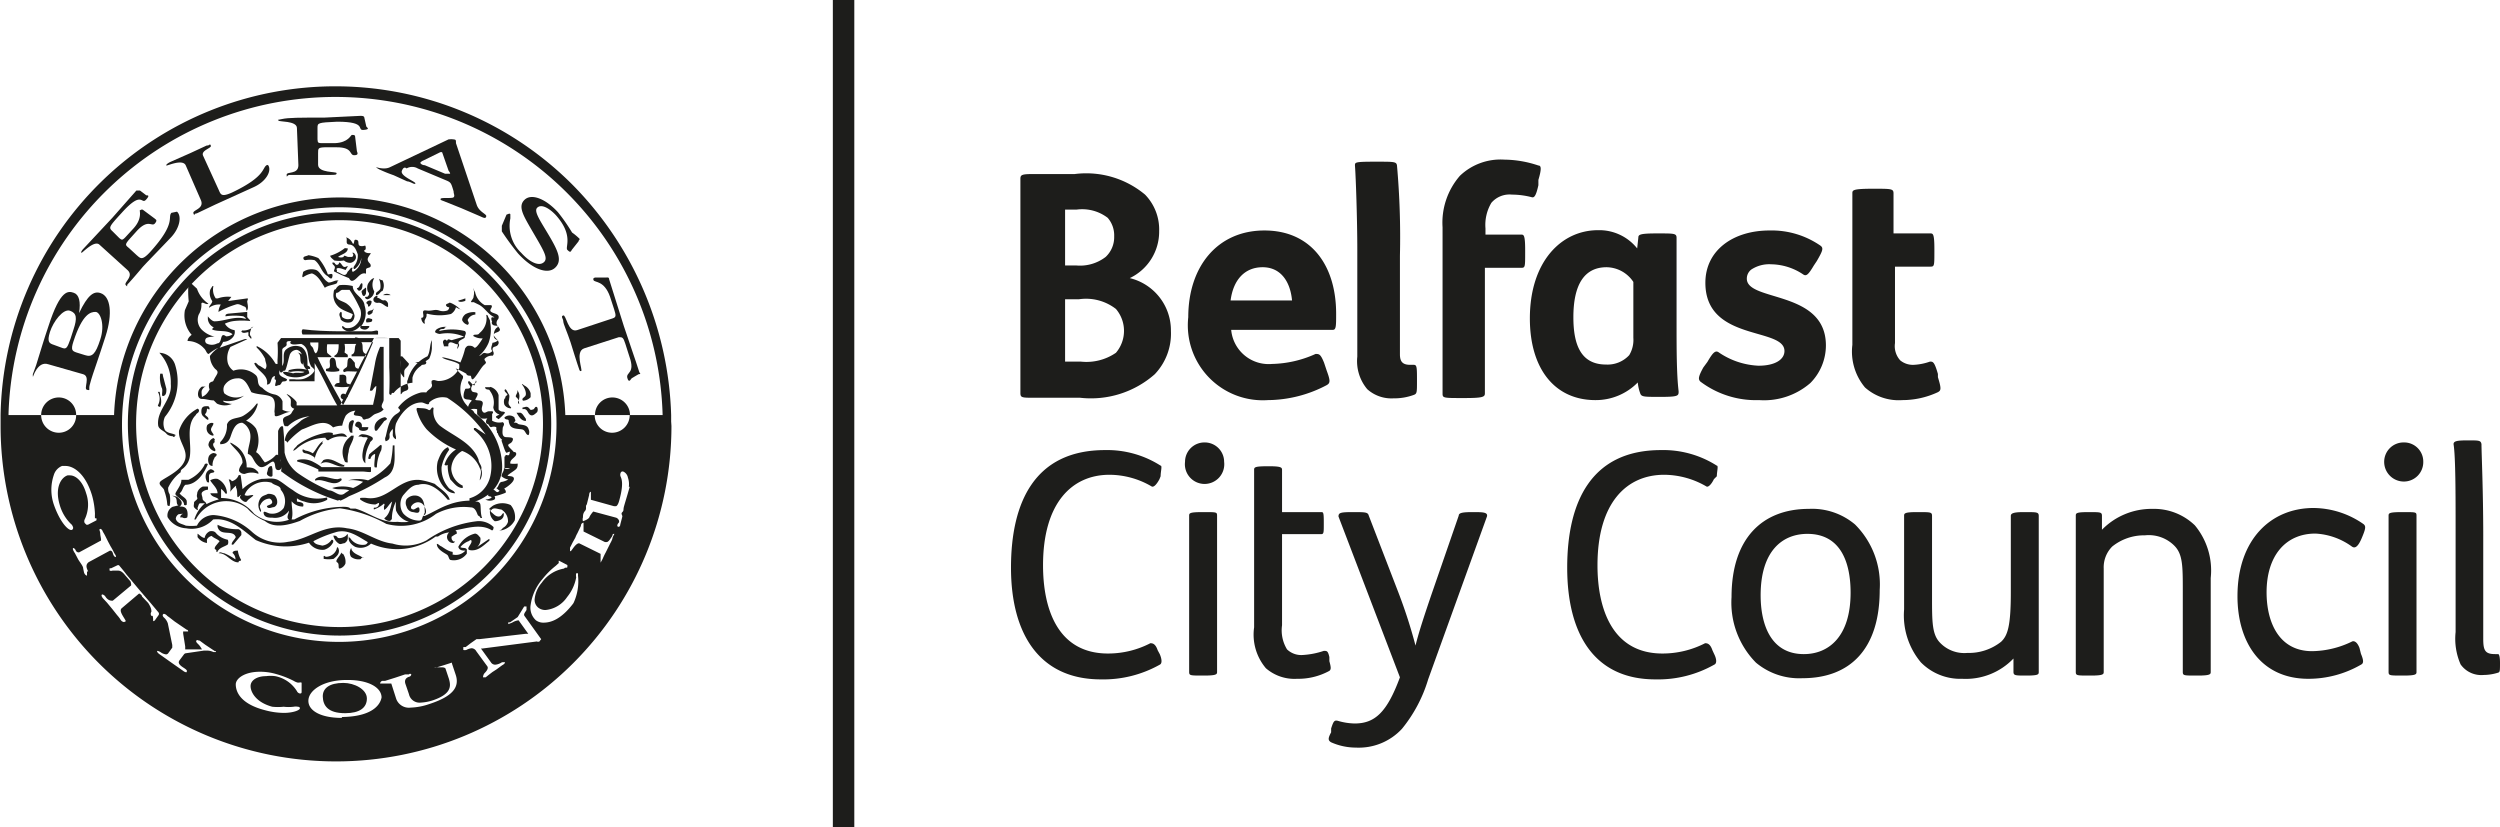 <svg id="Capa_1" data-name="Capa 1" xmlns="http://www.w3.org/2000/svg" viewBox="0 0 85.04 28.14"><defs><style>.cls-1{fill:#1d1d1b;}</style></defs><path class="cls-1" d="M17.59,24.24c-.23-.08-.44.07-.73.68h0c.06-.39,0-.63-.18-.69s-.45-.14-.86,1.13c-.15.44-.28.88-.42,1.33-.08.23-.1.27-.11.3s0,.09,0,.1.16-.55.52-.43L17,27c.26.08,0,.5.13.53s.05,0,.09-.16.07-.24.11-.37.18-.51.43-1.29S17.93,24.35,17.59,24.24ZM16.3,26.11,16,26c-.15-.05-.24-.09-.13-.44s.45-.8.68-.72.25.25.12.64l-.1.31C16.46,26.1,16.43,26.15,16.3,26.11Zm1.28-.29c-.16.5-.28.61-.52.53l-.29-.09c-.14-.05-.2-.08-.1-.38.31-.95.59-1,.75-1S17.75,25.31,17.58,25.82Z" transform="translate(-14.17 -14.27)"/><path class="cls-1" d="M20,21.51c-.14.16.18.34-.73,1.34-.27.29-.32.21-.45.1l-.26-.24c-.12-.1-.15-.11,0-.29l.27-.3c.39-.42.5-.12.61-.25s0-.14,0-.16l-.39-.29c-.06-.05-.09,0-.12,0s.1.26-.21.61l-.23.25c-.16.18-.17.16-.26.09L18,22.14c-.14-.13-.13-.15.31-.63.71-.79.66-.26.83-.45s0-.13,0-.15l-.21-.16s-.07,0-.12,0l-.82.93-1,1.07c-.05.06-.07.1-.05.12s.43-.44.61-.28l.95.86c.25.22-.14.43-.05.52s0,0,.09-.06c.2-.22.35-.4.46-.53s.41-.43,1-1.05c.3-.33.35-.72.19-.86A0,0,0,0,0,20,21.51Z" transform="translate(-14.17 -14.27)"/><path class="cls-1" d="M23.26,19.88c-.19.08,0,.37-1.2.94-.36.16-.38.07-.45-.09l-.53-1.16c-.09-.19.31-.26.26-.35s0,0-.14,0l-.56.26-.68.3c-.1.05-.15.1-.13.12s.56-.24.66,0L21,21.07c.14.31-.3.34-.25.46s0,0,.11,0l.63-.3,1.3-.59c.41-.18.61-.52.52-.72A.06.06,0,0,0,23.26,19.88Z" transform="translate(-14.17 -14.27)"/><path class="cls-1" d="M26.56,18.26s0-.05-.11-.05l-1.24.06c-.84,0-1.23,0-1.45.05s-.12,0-.12.05.62,0,.63.25l.05,1.27c0,.33-.41.2-.4.33s0,0,.1,0l.7,0c.24,0,.44,0,.65,0s.25,0,.25-.06-.62,0-.63-.28l0-.4c0-.16,0-.19.22-.2l.41,0c.57,0,.42.27.6.27s.09-.11.09-.14l-.06-.49c0-.07-.07-.06-.11-.06s-.11.26-.58.28h-.35c-.23,0-.23,0-.24-.13v-.38c0-.18,0-.19.67-.22,1.05,0,.64.3.9.28s.09-.09.09-.12Z" transform="translate(-14.17 -14.27)"/><path class="cls-1" d="M30.39,21.25l-.71-2.11c0-.11,0-.12-.09-.13s-.11,0-.16,0l-2,.95c-.19.09-.44,0-.46,0s.07.06.14.09a4.69,4.69,0,0,0,.45.18l.46.21c.11,0,.26.13.28.07s-.53-.25-.46-.43S28,20,28,20a.37.37,0,0,1,.38,0l1,.42c.13.06.14.09.22.36,0,.09.05.15,0,.2s-.41,0-.44.05.06.06.15.1l.55.22.65.28c.13.06.18.08.2,0S30.48,21.49,30.39,21.25Zm-.91-1.07s-.08,0-.17,0l-.69-.29c-.09,0-.16-.06-.15-.09a.26.26,0,0,1,.1-.07l.57-.28a.1.1,0,0,1,.07,0s0,0,0,0l.22.63S29.49,20.15,29.48,20.18Z" transform="translate(-14.17 -14.27)"/><path class="cls-1" d="M32.45,21.33c.13-.12.38,0,.62.25.63.7.31,1.1.4,1.19s.11.08.15,0l.23-.29c0-.05.08-.06,0-.12a1.92,1.92,0,0,0-.22-.18,6.13,6.13,0,0,0-.48-.69c-.43-.47-.9-.64-1.13-.43s-.07.5.17.92c.45.78.65,1.06.48,1.21s-.48,0-.77-.32a1.26,1.26,0,0,1-.37-1.17s0-.06,0-.13-.11,0-.13,0l-.16.38c0,.06,0,.07,0,.19a8.94,8.94,0,0,0,.55.75c.48.53,1,.73,1.26.49s.1-.58-.2-1.09S32.31,21.45,32.45,21.33Z" transform="translate(-14.17 -14.27)"/><path class="cls-1" d="M35.92,26.94c-.15-.48-.28-.82-.53-1.58l-.5-1.59c0-.08-.07-.06-.09-.06l-.37,0s-.11,0-.07.09.36,0,.56.56l.14.43c.07.22.07.27-.05.31l-1.21.4c-.31.1-.37-.53-.47-.5s0,.11,0,.2.14.38.25.72.16.53.23.73.07.26.13.24-.22-.66.1-.77l1.18-.38c.12,0,.15,0,.22.22l.14.44c.21.59-.13.52-.07.73s.13,0,.16,0l.22-.13S36,27,35.92,26.94Z" transform="translate(-14.17 -14.27)"/><path class="cls-1" d="M37,28.61v-.22h0a11.63,11.63,0,0,0-3.37-7.85,11.39,11.39,0,0,0-19.44,7.85h0v.37h0a11.41,11.41,0,0,0,22.82,0h0ZM16,31.43a1.55,1.55,0,0,1,0-1,.48.48,0,0,1,.28-.31l.12,0c.28,0,.68.27.9,1a2.72,2.72,0,0,1,.1.63,1.39,1.39,0,0,0,0,.15.08.08,0,0,0,0,0s0,0,.05,0a.15.15,0,0,1,0,.07h0l-.29.15-.05,0s0,0-.06-.06a.14.14,0,0,1,0-.12v0a1.16,1.16,0,0,0,.05-.89c-.12-.42-.36-.61-.55-.61h-.08c-.2.06-.45.39-.27,1a1.47,1.47,0,0,0,.37.64.23.23,0,0,1,.08.11.08.08,0,0,1,0,.07l0,0h0C16.58,32.41,16.24,32.12,16,31.43Zm1.13,2.28c0,.07,0,.12,0,.14h0s-.06,0-.1-.1L17,33.61c0-.08-.09-.18-.17-.31l-.11-.21a.56.56,0,0,1-.07-.13s0,0,0-.05,0,0,0,0h0s.06,0,.09.07.07.08.12.08h0l.72-.39c.06,0,0-.16,0-.25s-.06-.14,0-.16h0s.06,0,.09.1h0a1.62,1.62,0,0,1,.1.18l.08.16.08.15a2.39,2.39,0,0,1,.13.24c.05.07.06.1.05.13l0,0h0s-.05,0-.08-.07S18,33,17.91,33h0l-.72.39C17.07,33.48,17.11,33.59,17.17,33.71Zm2.19,1.51a.12.12,0,0,1,0-.14c0-.06,0-.13-.11-.3L19,34.56c0-.05-.08-.1-.1-.1l0,0-.59.5c-.08.07,0,.2.08.33s.07.11,0,.14h0s-.08,0-.13-.1l0,0a1.34,1.34,0,0,0-.11-.14L18,35l-.19-.23-.12-.13h0a.18.18,0,0,1-.05-.07.06.06,0,0,1,0-.08h0s.07,0,.12.08.13.13.19.13h0a.09.09,0,0,0,.06,0l.6-.5s.05,0,0-.15l-.19-.22c-.11-.14-.19-.15-.24-.15H18a.14.14,0,0,1-.1,0,.19.19,0,0,1,0-.08s0,0,.05,0h0l.21-.1,0,0a.07.07,0,0,1,.06,0c.09.11.17.2.25.31l.41.49.42.49.26.31a.08.08,0,0,1,0,.1l-.1.14a.1.1,0,0,1-.08.06S19.38,35.24,19.36,35.22Zm-1-6.5a7.39,7.39,0,1,1,9.93,6.93,7.38,7.38,0,0,1-9.93-6.93Zm3.17,7.73s0,0,0,0h-.06a.55.55,0,0,0-.22-.05h-.1l-.61.09s-.05,0-.08.05l-.15.2c-.05.08,0,.15.14.24s.13.11.1.16h0a.22.22,0,0,1-.11-.05v0l-.4-.28-.31-.22-.1-.07s-.1-.07-.07-.11l0,0a.28.28,0,0,1,.12.05.4.4,0,0,0,.18.07h0a.1.1,0,0,0,.08-.05l.13-.18s0,0,0-.09l-.15-.73a.46.46,0,0,0-.14-.21s-.08-.08,0-.12l0,0s.06,0,.12.07l.07.05.18.14.41.28s.05,0,.05.06a0,0,0,0,1,0,0s0,0,0,0l-.09,0-.08,0s0,0,0,.07l.07.44c0,.06,0,.09,0,.1h.07l.42,0c.07,0,.08,0,.08,0s-.06-.11-.11-.16-.11-.1-.08-.14.05,0,.11,0l0,0,.19.14.24.16.09.06S21.54,36.41,21.51,36.45Zm2.94,1,0,.33c0,.06,0,.08-.06.08h0a.14.14,0,0,1-.1-.08h0a1.12,1.12,0,0,0-.74-.51,1.18,1.18,0,0,0-.31,0c-.27,0-.48.11-.52.28s.1.59.73.76a1.81,1.81,0,0,0,.39,0,1.37,1.37,0,0,0,.34,0,.37.37,0,0,1,.14,0s.08,0,.07.06-.23.15-.55.15a2.51,2.51,0,0,1-.63-.09c-.9-.23-1-.68-1-.88s.3-.43.82-.43a1.94,1.94,0,0,1,.56.08,3.15,3.15,0,0,1,.59.23.48.48,0,0,0,.14.06s0,0,.05,0a.08.08,0,0,1,.07,0l.06,0h0Zm1.36,1.24h0c-.68,0-1.13-.23-1.13-.58s.49-.7,1.28-.71H26c.68,0,1.14.24,1.15.59C27.13,38.11,27,38.64,25.81,38.66Zm3.87-2c-.08,0-.14.08-.11.17l.12.36c.15.44-.13.75-.9,1a2.14,2.14,0,0,1-.63.12.46.46,0,0,1-.49-.29l-.17-.53s0,0-.08,0l-.14,0h-.1s-.06,0-.06,0,0-.06.07-.09l.1,0,.35-.11.33-.11.13,0a.05.05,0,0,1,.08,0s0,.06-.07.08-.18.08-.13.24l.12.35a.37.37,0,0,0,.4.29,1.59,1.59,0,0,0,.42-.08c.64-.22.61-.49.54-.73l-.11-.33s0-.06-.13-.06l-.17,0H29s-.06,0-.06,0v0a.13.13,0,0,1,.09,0h0l.26-.08.25-.08.12,0h.06a.05.05,0,0,1,.05,0S29.72,36.64,29.68,36.66Zm2.86-.6a.11.11,0,0,1-.09,0l-1.85.24h-.05l.34.47a.17.17,0,0,0,.15.08.49.49,0,0,0,.22-.08.3.3,0,0,1,.11,0s0,0,0,0a0,0,0,0,1,0,0s0,.05-.1.1h0l-.19.14-.14.09-.13.1-.1.08h0s-.06,0-.09,0l0,0s0-.09.06-.15.13-.15.09-.22l-.38-.52a.19.19,0,0,0-.16-.1.55.55,0,0,0-.18.06.26.26,0,0,1-.1,0l0,0s0,0,0-.1l.08,0,.08-.06.09-.07.2-.14c.06,0,.08,0,.11,0h0l1.56-.18.09,0,0,0-.33-.46a.06.06,0,0,0,0,0,.54.54,0,0,0-.22.08l-.13.05h0a.08.08,0,0,1,0,0s0,0,0-.06l.06,0,.26-.18L32,34.9l0,0,.08,0s0,0,0,0,0,.07,0,.11-.12.14-.07.21l.56.78S32.6,36,32.54,36.06Zm1.14-1.28c-.41.53-.75.64-1,.64h0a.42.42,0,0,1-.26-.08.58.58,0,0,1-.18-.52,1.71,1.71,0,0,1,.4-.88,2.67,2.67,0,0,1,.45-.45l.11-.1s0,0,0,0a.13.13,0,0,1,0-.08l0,0h0l.29.15s0,0,0,0,0,0,0,.06-.08,0-.11.06h0a1.16,1.16,0,0,0-.76.48,1,1,0,0,0-.24.53.34.34,0,0,0,.12.32.39.39,0,0,0,.25.08h0a1,1,0,0,0,.73-.44,1.48,1.48,0,0,0,.31-.67.34.34,0,0,1,0-.14s0,0,.06,0h0a.24.24,0,0,1,0,.07A1.75,1.75,0,0,1,33.68,34.78ZM35,32.6a1,1,0,0,1-.07.15l-.16.32a2,2,0,0,0-.1.21l-.07.13a0,0,0,0,1,0,0h0s0-.07,0-.12,0-.15,0-.18l-.73-.36c-.07,0-.14.08-.2.16s-.07.11-.11.11h0l0,0s0-.07,0-.12h0l.09-.18.09-.16a1,1,0,0,1,.07-.15l.12-.25c0-.08.06-.11.09-.11h0s0,.08,0,.13,0,.14,0,.17l.73.36.05,0c.07,0,.13-.11.18-.18s0-.1.09-.1h0S35,32.55,35,32.6Zm.59-1.77c-.09.32-.15.51-.19.65s0,.15-.06.21,0,.09,0,.15l-.07.27s0,.08-.06.08h0c-.06,0-.05-.08,0-.13s0-.15-.08-.18l-.78-.21h0s-.1.11-.13.19S34,32,34,32h0l0,0a.2.2,0,0,1,0-.13c0-.06,0-.14.07-.22s0-.16.06-.22l.08-.32s0,0,0,0,0-.11.06-.11h0s0,.07,0,.13,0,.12,0,.14l.79.22h.06s.06,0,.11-.18c.16-.57.09-.74.05-.83a.16.16,0,0,1,0-.12.07.07,0,0,1,.09-.05.28.28,0,0,1,.16.21A.67.67,0,0,1,35.56,30.83Zm0-2.44a.6.6,0,0,1-.6.6.59.59,0,0,1-.59-.6h-1a7.68,7.68,0,0,0-15.35,0H16.76a.59.59,0,0,1-.59.6.6.6,0,0,1-.6-.6H14.46v-.05h0a11.13,11.13,0,0,1,22.25.05Z" transform="translate(-14.17 -14.27)"/><path class="cls-1" d="M25.85,37.5h0c-.47,0-.71.18-.7.47s.16.56.76.56h0c.5,0,.74-.19.74-.5S26.23,37.5,25.85,37.5Z" transform="translate(-14.17 -14.27)"/><path class="cls-1" d="M26.18,22.57c.07-.05,0-.17.12-.14s0,.19.14.21.16-.07.17.05-.07.07-.05.12.12.08.2.07-.11.13-.08.24.1.1.1.19-.15.05-.16.13l0,.14c-.17-.06-.27.13-.39.21s-.15,0-.19-.06a4.67,4.67,0,0,1-.51-.23c0-.07.07-.13,0-.2s-.05-.06-.05-.09.05,0,.07,0a.12.12,0,0,0,.07.07s.09,0,.08-.08h0c.1,0,.11.2.24.14s0,.06,0,.1-.16-.06-.27-.05,0,.09-.05.13c.12,0,.29.23.37,0a1.74,1.74,0,0,0,.12-.14s0,0,.06,0a.11.11,0,0,0,0,.14.52.52,0,0,0,.29-.48h0a.57.57,0,0,1-.22.38c-.07,0-.05-.07,0-.13a.57.57,0,0,0,.1-.37c-.05-.13-.11-.32-.28-.33s-.05-.18-.12-.25h0C26.1,22.4,26.14,22.5,26.18,22.57Z" transform="translate(-14.17 -14.27)"/><path class="cls-1" d="M26,22.72c0,.17-.23.2-.33.29a.26.26,0,0,0,.19,0c0-.09.1,0,.16,0s.09,0,.12,0,.09-.1,0-.14h0s0,0,.06,0a.18.18,0,0,1,.07.2.24.24,0,0,1-.17.14.31.31,0,0,1-.23-.08.91.91,0,0,1-.33,0c-.05-.05-.12-.09-.14-.16a1.49,1.49,0,0,0,.5-.26Z" transform="translate(-14.17 -14.27)"/><path class="cls-1" d="M25,23.05a1.84,1.84,0,0,1,.31.52c0,.1.19-.07.17.09s-.11.05-.17,0c-.21-.12-.24-.4-.44-.54a.8.8,0,0,0-.31,0s-.07,0-.07-.07.11-.06.17-.1A1.32,1.32,0,0,1,25,23.05Z" transform="translate(-14.17 -14.27)"/><path class="cls-1" d="M25.35,23.88c.11,0,.19-.07.29-.07s0,0,0,.07-.3.08-.42.18h0c-.11-.18-.23-.42-.44-.49a.81.81,0,0,0-.3.13c-.06,0,0-.12,0-.18a.5.5,0,0,1,.43-.07C25.07,23.5,25.15,23.78,25.35,23.88Z" transform="translate(-14.17 -14.27)"/><path class="cls-1" d="M26.9,23.73a.45.45,0,0,0,0,.45.3.3,0,0,1-.23.27.1.1,0,0,1-.08-.05c0-.07.07,0,.1-.06a.09.09,0,0,0,0-.14.34.34,0,0,1,0-.28C26.74,23.84,26.81,23.74,26.9,23.73Z" transform="translate(-14.17 -14.27)"/><path class="cls-1" d="M27.18,23.8a.4.4,0,0,1,0,.37c-.06,0-.1.11-.17.13s-.05,0-.05-.05.14-.09.15-.18,0-.21-.05-.32l0,0S27.13,23.81,27.18,23.8Z" transform="translate(-14.17 -14.27)"/><path class="cls-1" d="M21.43,24a.52.52,0,0,0,.08.42l.07,0a1,1,0,0,1,.46-.05l-.11.14.65-.09c.05,0,0,.07,0,.11s.05.21,0,.29,0-.09-.09-.12-.18-.1-.27-.08a3,3,0,0,0-.62.26.57.57,0,0,1,.08-.25.57.57,0,0,0-.4.11c0-.08.11-.14.11-.23a.45.45,0,0,1-.07-.38A1.18,1.18,0,0,1,21.4,24S21.41,24,21.43,24Z" transform="translate(-14.17 -14.27)"/><path class="cls-1" d="M26.5,23.93c0,.08,0,.22-.12.23a.13.13,0,0,1-.07-.09c.1,0,.09-.14.17-.17Z" transform="translate(-14.17 -14.27)"/><path class="cls-1" d="M26.17,24c0,.28.38.39.4.66a.76.76,0,0,1-.11.7c.07,0,.16,0,.24,0s0,.08-.06.11-.19,0-.21-.05,0,0,0-.07h0a.54.54,0,0,1-.36.2c-.09,0-.2-.05-.26-.13l0-.06h0c.05,0,.08.07.14.07a.4.4,0,0,0,.33-.11.51.51,0,0,0,.15-.52,4.38,4.38,0,0,0-.37-.67c-.08,0-.16,0-.24,0s-.12.11-.21.1c-.09.26.25.27.38.39a.63.63,0,0,1,.24.38c0,.1-.05.23-.17.24a.34.34,0,0,1-.3-.1c0-.08-.1-.17,0-.26l0,0c.07,0,0,.15.07.19a.29.29,0,0,0,.24.05c.06,0,.07-.09.1-.14s-.37-.13-.51-.3a.52.52,0,0,1-.14-.46s0-.12.07-.11a.29.29,0,0,1,.13-.14A1.3,1.3,0,0,1,26.17,24Z" transform="translate(-14.17 -14.27)"/><path class="cls-1" d="M20.87,24.09a1,1,0,0,0,.39.51c-.08.06-.21-.1-.24,0a.6.6,0,0,1-.09.37.48.48,0,0,0,.09.5.88.88,0,0,0,.45.25s0,0,0,0-.2,0-.28.05a.12.12,0,0,0,0,.18.38.38,0,0,0,.37,0c.19,0,.07-.41.3-.24a.34.34,0,0,0,.22-.07c-.18-.16-.48-.07-.69-.16,0,0,0-.06.06-.07a.35.35,0,0,1-.21-.29s0-.09,0-.09.12.16.22.17c.36,0,.71-.2,1.07-.08,0-.05-.05-.06-.08-.09a2.05,2.05,0,0,0-.61,0c0-.05,0-.07.09-.09l.65-.06c0,.05,0,.11,0,.16s.09.09.1.15a2.49,2.49,0,0,0-.55,0,1,1,0,0,0-.31.09.45.45,0,0,0,.33.22s0,0,0,0a.27.27,0,0,1-.05.23.45.45,0,0,1-.34.17,1.06,1.06,0,0,1-.12.2l.84-.29a.17.17,0,0,1,.1,0v0l-.57.26a.71.71,0,0,0-.09.55.49.49,0,0,0,.19.26.75.75,0,0,1,.76.15c.13.12,0,.33.22.43a.76.76,0,0,0,.43.23.37.37,0,0,1,.26.23c0,.1,0,.2,0,.29a.69.69,0,0,0,.29.07l0,0c-.16,0-.3.1-.45.14s-.09-.06-.11-.12.06-.33-.05-.48-.48-.1-.74-.21c-.1-.18-.2-.5-.48-.47a.52.52,0,0,0-.44.25.3.3,0,0,0,0,.26.63.63,0,0,0,.67.08s0,0,0,0a.89.89,0,0,1-.71.17c0,.06.14.08.22.1s.09,0,.1,0a.62.62,0,0,1-.53,0l-.11-.11c-.14,0-.26-.05-.4-.05s-.16-.16-.11-.29a.33.33,0,0,1,.11-.13h.15l0,0c-.07,0-.12.06-.15.12s0,.18,0,.23c.24-.09.3-.36.4-.57s.21-.26.05-.38a.67.67,0,0,1-.18-.44,1.1,1.1,0,0,1,.29-.28h0a1.42,1.42,0,0,0-.33.21c-.07,0-.09-.13-.16-.19a.75.75,0,0,0-.56-.25c0-.08.07-.16.14-.21a1,1,0,0,1-.23-.84l.13-.3a3.2,3.2,0,0,1,0-.69Z" transform="translate(-14.17 -14.27)"/><path class="cls-1" d="M26.62,24.25a.18.18,0,0,1-.06.09c-.07,0-.07-.08-.09-.13s.09-.11.13-.15S26.62,24.19,26.62,24.25Z" transform="translate(-14.17 -14.27)"/><path class="cls-1" d="M30,24.42s0,.07,0,.08-.2.08-.25,0" transform="translate(-14.17 -14.27)"/><path class="cls-1" d="M30.33,24.2a.66.66,0,0,0,.33.45h.22c.08.07-.1.16,0,.23s.31.06.24.24a.2.2,0,0,0-.06.14c0,.13.26.23,0,.32s.11.23.07.37-.17.08-.2.17.09.15,0,.25a.33.33,0,0,0-.28.11c0,.09.11.1,0,.19s-.21.3-.34.45-.09-.07-.14-.07-.12,0-.14-.07a4,4,0,0,0-.36-.18,2,2,0,0,0,.25.26s0,.08,0,.07A.81.81,0,0,0,30,28l.11.13h0c.07.08.15.07.2.19a2.29,2.29,0,0,1,.94,1.77,1.18,1.18,0,0,1-.54,1.05,1.5,1.5,0,0,1-.38.19c.06,0,.16,0,.18.1s0,.32.06.46h-.06s0,0,0,0h0c0-.05-.05-.06-.08-.09s-.07-.27-.24-.27a2,2,0,0,0-1.19.22,1.93,1.93,0,0,1-1.69.34,4.54,4.54,0,0,0-1.58-.53,3.45,3.45,0,0,0-1.36.43c-.34.12-.85.28-1.19,0a1.6,1.6,0,0,1-.59-.42,1.17,1.17,0,0,0-1.76.37l-.05,0a1.2,1.2,0,0,1,.36-.55s-.11,0-.16,0-.06.09-.08.13,0,.05,0,.09-.11-.05-.13-.09,0-.09,0-.15.14-.1.11-.17,0-.12,0-.17a.33.33,0,0,1,.19-.21c.06,0,.12,0,.17,0a.23.23,0,0,1,0,.11.29.29,0,0,0-.18.07c-.07.06,0,.15,0,.23s.13.11.13.19a1.92,1.92,0,0,1,.42-.16c-.06-.08-.18-.07-.25-.15s0-.06,0-.06.15,0,.21,0c0-.17-.16-.29-.25-.44a.36.36,0,0,1,.25-.05.56.56,0,0,1,.32.5s0,0-.05,0a.57.57,0,0,0-.15-.16c0,.09,0,.21,0,.31a1.46,1.46,0,0,1,1.12.53,1.22,1.22,0,0,0,1.19.21c-.11-.08,0-.21,0-.31a.58.58,0,0,1-.56.24c-.11,0-.27,0-.3-.14s.14,0,.23,0a.48.48,0,0,0,.45-.19.59.59,0,0,0-.1-.62c0-.15-.22-.14-.31-.24a.79.79,0,0,0-.79.21.57.57,0,0,0-.13.21c.1.05.17,0,.27,0s-.13.12-.18.2-.16,0-.22-.07,0-.1,0-.13-.06.07-.1.07,0-.23-.06-.32l0-.07A1.27,1.27,0,0,0,22,31S22,31,22,31a.75.75,0,0,0-.05-.42c.05,0,.06,0,.11.06a.34.34,0,0,0,.23-.21s.05,0,.06,0,.05.33.07.48a1.3,1.3,0,0,1,.65-.35c.19,0,.41-.05.58.05s.31.23.48.33a1.36,1.36,0,0,0,1.17.25s0,0,0,.08a.93.93,0,0,1-.78.06.68.68,0,0,1-.25-.11s0,.06,0,.1.28,0,.21.18a.48.48,0,0,1-.39-.18c0,.22.06.41,0,.62h.09a3.62,3.62,0,0,1,1.66-.43c.08,0,.2,0,.25.06l.17,0c.48.14.88.5,1.43.45a1.61,1.61,0,0,0,.39,0,.66.66,0,0,1-.44-.39,1.51,1.51,0,0,1,0-.3,1.35,1.35,0,0,0-.14.59.16.16,0,0,1-.07.07.22.22,0,0,1-.19-.09c.19-.14.21-.36.27-.57-.09.07-.14.18-.22.25s-.05,0-.06-.05.05-.09,0-.13a1,1,0,0,1-.34.2.07.07,0,0,1,0-.06c.05,0,.14,0,.17-.11s-.08,0-.13,0a.87.87,0,0,1-.51-.17v-.05a.85.85,0,0,1,.23,0c.72.1,1.1-.7,1.83-.61a2.62,2.62,0,0,1,.48.13c.18.17.44.3.51.54h0s-.05,0-.07,0c-.24-.29-.6-.63-1-.51-.21,0-.36.18-.5.34s-.15.47,0,.65a.75.75,0,0,0,.52.23c.15,0,.08-.13.18-.19s.06-.21,0-.3a.23.23,0,0,0-.29-.12.28.28,0,0,0-.16.14c0,.05,0,.07.07.09s.21-.17.22,0-.14.1-.22.09A.25.25,0,0,1,28,31.5a.28.28,0,0,1,0-.25.37.37,0,0,1,.38-.11c.24.08.23.36.24.56l-.05.12h.05c.27-.12.52-.28.8-.38a2.14,2.14,0,0,1,.72-.14s0,0,0-.08a1,1,0,0,0,.7-.72,1.57,1.57,0,0,0-.55-1.61l0-.06h.06l.34.22v0a4.73,4.73,0,0,0-1.31-1.25.67.67,0,0,0-.61.16c0,.14-.17,0-.26,0-.41,0-.72.39-.87.72a.86.86,0,0,0,0,.45l0,.08a.17.17,0,0,1-.11-.15,1.42,1.42,0,0,0,0-.2c-.05.06-.12.13-.11.22s0,.16-.13.2a.18.18,0,0,1,0-.16c.07-.28.11-.61.37-.77s0-.16.07-.24a1.46,1.46,0,0,1,.76-.49,1,1,0,0,1,.18,0c.07-.12.25-.15.18-.31l0-.08c.07-.07.16,0,.24,0a.79.79,0,0,0,.7-.43.58.58,0,0,0,0-.14c-.18-.12-.41-.12-.59-.23,0,0,0,0,0,0l.07,0a3.62,3.62,0,0,1,.56.17,2.6,2.6,0,0,0,.16-.47s.05-.1.12-.1.13,0,.19.06.22-.2.29-.31a.55.55,0,0,1-.32-.08c0-.09.16,0,.21-.1a.64.64,0,0,0,.23-.62s.05,0,.06.05.08.12.07.19a1.32,1.32,0,0,1-.05.71,1.21,1.21,0,0,1-.32.44v0c.08,0,.11-.12.21-.09s.17,0,.24-.07c-.09-.08,0-.2,0-.28a.34.34,0,0,0,.2-.09c-.06,0-.14-.05-.15-.12s0-.26.13-.32l0-.05c-.07,0-.16,0-.19-.06s0-.06,0-.07-.06-.13,0-.16a.13.13,0,0,0,.08,0c-.21-.08-.33-.33-.54-.43s-.14-.08-.23-.08.07-.11.06-.2a.48.48,0,0,0,0-.24C30.28,24,30.28,24.16,30.33,24.2Z" transform="translate(-14.17 -14.27)"/><path class="cls-1" d="M27.46,24.31v0c-.08,0-.19,0-.26,0s0,0,0,0A.21.21,0,0,1,27.46,24.31Z" transform="translate(-14.17 -14.27)"/><path class="cls-1" d="M27,24.4c.1,0,.15.12.26.08a.17.17,0,0,1,.11.12v.11c-.1,0-.2-.16-.34-.14s-.22-.12-.1-.21S27,24.39,27,24.4Z" transform="translate(-14.17 -14.27)"/><path class="cls-1" d="M26.81,24.52a.21.21,0,0,1-.09.18c-.06,0,0-.06-.07-.1S26.74,24.44,26.81,24.52Z" transform="translate(-14.17 -14.27)"/><path class="cls-1" d="M29.91,24.82v0a.77.77,0,0,1-.23-.1.38.38,0,0,1-.17.23,1.67,1.67,0,0,1-.77,0h0a.06.06,0,0,0-.06,0s0,0,0,.06-.06.12-.07.19a.15.15,0,0,1,0,.09.25.25,0,0,1-.11-.21c.18,0-.06-.28.16-.25s.28-.05.44,0a.42.42,0,0,0,.29,0,.13.13,0,0,0,.06-.11.1.1,0,0,1-.11-.07c0-.05.08-.05.11-.08s.28.11.38.23Z" transform="translate(-14.17 -14.27)"/><path class="cls-1" d="M26.84,24.91s-.07.07-.12.07-.08-.09,0-.13.1,0,.15-.07S26.83,24.87,26.84,24.91Z" transform="translate(-14.17 -14.27)"/><path class="cls-1" d="M30.34,24.89s0,.06,0,.08a.31.31,0,0,0-.26.18c0,.06.08.11,0,.17a.28.28,0,0,1-.19-.16c0-.09.06-.16.11-.2A.55.55,0,0,1,30.34,24.89Z" transform="translate(-14.17 -14.27)"/><path class="cls-1" d="M26.83,25.17c0,.07-.13.06-.19.07a.11.11,0,0,1,0-.12c.06-.06.13,0,.18,0A.06.06,0,0,1,26.83,25.17Z" transform="translate(-14.17 -14.27)"/><path class="cls-1" d="M22.72,25.41c0,.09-.11.22,0,.32s0,0,0,0,0,0,0,.05-.07-.06-.1-.09l0-.12c-.06,0-.16.05-.22,0s0,0,0-.06a.5.5,0,0,0,.39-.13Z" transform="translate(-14.17 -14.27)"/><path class="cls-1" d="M29.3,25.41c0,.1-.15,0-.19.12a1.81,1.81,0,0,1,.87,0c.08.07,0,.14,0,.21s-.3.1-.19.26a.31.31,0,0,1-.07.14h0c0-.07.06-.17,0-.16s-.25-.15-.3,0v.07l-.15,0c0-.07-.07-.15,0-.21s.09.06.12,0,.09,0,.15,0l.41-.12a1.41,1.41,0,0,0-.82-.09.31.31,0,0,1-.16-.06c0-.06.05-.1.09-.12a.52.52,0,0,1,.3-.06Z" transform="translate(-14.17 -14.27)"/><path class="cls-1" d="M26.81,25.54c.07,0,.2-.06.22,0v.11c-.83,0-1.64,0-2.46,0,0,0-.07,0-.1,0s-.06-.15,0-.18C25.28,25.57,26.07,25.53,26.81,25.54Z" transform="translate(-14.17 -14.27)"/><path class="cls-1" d="M20.12,26.66a1.89,1.89,0,0,1-.34,1.79.54.54,0,0,0,0,.45c.09.11.22.1.33.15s0,0,0,.06-.07,0-.06,0-.15,0-.22-.09-.26-.14-.28-.28c-.06-.53.48-.86.43-1.41a1.49,1.49,0,0,0-.39-1.06s0,0,0,0A.58.58,0,0,1,20.12,26.66Z" transform="translate(-14.17 -14.27)"/><path class="cls-1" d="M24.47,26.36c.05.1,0,.21,0,.31s0,0,0,0c-.16-.08,0-.32-.18-.41s0,0,0,0S24.45,26.3,24.47,26.36Z" transform="translate(-14.17 -14.27)"/><path class="cls-1" d="M30.16,26.25c0,.05,0,.14,0,.18s.12.1.2.1,0-.11.1-.08l.09,0c-.06,0-.14.07-.21.12a2,2,0,0,1-.3-.2c.05-.05,0-.12,0-.17l0,0Z" transform="translate(-14.17 -14.27)"/><path class="cls-1" d="M28.08,26.64c0,.11-.16.15-.16.27s0,.11,0,.18-.09-.09-.13-.14,0-.23,0-.35-.11-.22.06-.21Z" transform="translate(-14.17 -14.27)"/><path class="cls-1" d="M19.73,27.12l.1.38c0,.09,0,.21-.1.24s0-.19-.06-.28a1,1,0,0,1-.05-.48s.05,0,.07,0S19.71,27.07,19.73,27.12Z" transform="translate(-14.17 -14.27)"/><path class="cls-1" d="M30.36,27.21s0,0,0,0,0,0,0,0a0,0,0,0,0,0,0l0,0h0c.07.12-.12.09-.14.2a.15.15,0,0,0,0,.16c.05.08.26,0,.18.17s-.06.07-.06.12.19,0,.24.08-.07.21,0,.32.14,0,.22,0,.08,0,.11,0,.05.05,0,.09h0c0,.08,0,.14,0,.23a.49.49,0,0,0,.36.05c.1.07,0,.14,0,.21s-.05.29.11.3.27,0,.23.11-.12.1-.15.15.13.17.19.25a.06.06,0,0,1,.08.06c0,.12-.23.18-.2.33a1.06,1.06,0,0,0,.25,0c0,.07,0,.14-.07.2s-.19.13-.26.19.18,0,.2.11-.2.28-.33.35c0,0,.08.08.05.14a2.07,2.07,0,0,1-.38.12s.05.06,0,.11a.31.31,0,0,1-.31,0v0a.37.37,0,0,0,.21-.06c0-.08-.15,0-.11-.13s.15-.19.24-.1.11,0,.15,0l-.12-.1c.08,0,.08-.21.2-.21a.66.66,0,0,0,.21-.08.45.45,0,0,1-.23-.11c0-.1.1-.18.08-.28a.2.2,0,0,0,.21,0c-.07,0-.13,0-.19,0V29.8c.06,0,0-.07.08-.05s.08,0,.1-.08-.07,0-.11,0-.11-.24-.15-.35,0-.07,0-.09A.44.44,0,0,1,31.1,29c-.05,0,0-.08-.05-.1h0a.38.38,0,0,0,0-.1.22.22,0,0,0-.17,0c-.07,0-.07-.1-.13-.11s-.07-.11,0-.19l0,0a.56.56,0,0,1-.22,0l-.13-.14s0-.13,0-.17a.49.49,0,0,0-.21,0s-.1,0-.1-.07a.45.45,0,0,1,.13-.22c-.08-.07-.24,0-.28-.12a.53.53,0,0,1,.05-.26c0-.06.12,0,.17-.06s-.1-.14-.06-.21.13.13.21.13Z" transform="translate(-14.17 -14.27)"/><path class="cls-1" d="M21.56,27.3c0,.05-.11.05-.12.12s.06.14.06.2a.27.27,0,0,1-.21-.13.29.29,0,0,1,0-.18C21.37,27.22,21.53,27.22,21.56,27.3Z" transform="translate(-14.17 -14.27)"/><path class="cls-1" d="M19.62,27.74a.53.53,0,0,1,0,.37s-.07,0-.08-.05a.47.47,0,0,0,0-.46s0,0,.06,0A.59.59,0,0,1,19.62,27.74Z" transform="translate(-14.17 -14.27)"/><path class="cls-1" d="M32.22,27.65c0,.05,0,.1,0,.13a.37.37,0,0,1-.26.12c-.05-.07,0-.08.07-.15s0-.26-.08-.37.05,0,.05,0A.41.41,0,0,1,32.22,27.65Z" transform="translate(-14.17 -14.27)"/><path class="cls-1" d="M30.85,27.43a.41.41,0,0,1,.28.28c0,.12,0,.29,0,.41s0,.09.06.13.12,0,.16.06a1.52,1.52,0,0,1-.22.22s0,0-.07-.05.06-.08.1-.11a.29.29,0,0,1-.21-.25.65.65,0,0,0-.12-.56c0-.07-.15,0-.16-.12l.17,0Z" transform="translate(-14.17 -14.27)"/><path class="cls-1" d="M31.49,27.7a.25.25,0,0,1,0,.12c0,.08-.05.15,0,.23s.08.07.06.11a.26.26,0,0,1-.22-.12.3.3,0,0,1,0-.21c.05,0,0-.07.08-.11s-.11-.12-.07-.19S31.44,27.64,31.49,27.7Z" transform="translate(-14.17 -14.27)"/><path class="cls-1" d="M31.83,27.82c0,.08-.09.12,0,.2s0,0,0,0,0-.17-.09-.23.1-.17,0-.27l0,0A.31.31,0,0,1,31.83,27.82Z" transform="translate(-14.17 -14.27)"/><path class="cls-1" d="M22.94,28a.92.92,0,0,1-.4.58.75.75,0,0,1,.34.27,1,1,0,0,1,0,.8c.14.08.19.23.3.35a.89.89,0,0,0,.38-.26c.06,0,.09,0,.13.05s0,.14.06.22,0,.27-.13.25-.06-.21-.14-.28-.33.3-.52.14-.17-.35-.36-.41c0-.3.2-.59,0-.89a.44.44,0,0,0-.19-.17c-.25,0-.33.28-.4.48s-.2.25-.35.25a0,0,0,0,1,0-.07.78.78,0,0,0,.23-.6c.09-.25.38-.19.56-.3A1.53,1.53,0,0,0,22.9,28Z" transform="translate(-14.17 -14.27)"/><path class="cls-1" d="M21.3,28.17c0,.06-.06,0-.08,0s0,.11-.06.17.1.09.1.18-.13-.05-.19-.1a.22.22,0,0,1-.05-.14c0-.07,0-.18.13-.19S21.28,28.09,21.3,28.17Z" transform="translate(-14.17 -14.27)"/><path class="cls-1" d="M20.94,28.22c0,.11-.08.09-.11.17-.35.34-.14.95-.2,1.39a.65.65,0,0,1-.24.43s-.09.05-.07.12a1.38,1.38,0,0,0-.43.53c0,.08,0,.14.05.22a1.06,1.06,0,0,1,0,.4c-.05,0-.07,0-.08-.05a1.71,1.71,0,0,0-.1-.46c0-.12-.28-.22-.1-.35s.68-.35.8-.7-.24-.64-.2-1a1.3,1.3,0,0,1,.63-.75S20.93,28.19,20.94,28.22Z" transform="translate(-14.17 -14.27)"/><path class="cls-1" d="M28.92,28.15a.65.65,0,0,0,.2.59v0c.46.36,1.11.58,1.33,1.17,0,.11.13.21.09.32a.43.43,0,0,1-.05.38h0c0-.13.09-.28,0-.42a1,1,0,0,0-.6-.58.73.73,0,0,0-.37.61.68.68,0,0,0,.39.57s0,.05,0,.08c-.19,0-.29-.16-.42-.29a1.2,1.2,0,0,1-.09-.5.08.08,0,0,1-.11,0,.92.92,0,0,1,.39-.52,3.16,3.16,0,0,1-1-.69,1.66,1.66,0,0,1-.34-.66c0-.06,0-.07.09-.06s.22,0,.31.06S28.84,28.07,28.92,28.15Z" transform="translate(-14.17 -14.27)"/><path class="cls-1" d="M32.29,28.2c.07,0,.07-.13.15-.08a.18.18,0,0,1,0,.17c-.07.06-.15.15-.24.09s-.09-.23-.25-.19a.06.06,0,0,1,0-.06c.07,0,.12-.05.19,0S32.19,28.24,32.29,28.2Z" transform="translate(-14.17 -14.27)"/><path class="cls-1" d="M32.06,28.52s0,.07,0,.07h0c-.17,0-.25-.17-.32-.28l.09,0C31.93,28.28,32,28.45,32.06,28.52Z" transform="translate(-14.17 -14.27)"/><path class="cls-1" d="M27.33,28.5c0,.08-.08.06-.11.12l-.23.3s0,0-.06,0A.3.3,0,0,1,27,28.6a.47.47,0,0,1,.27-.14Z" transform="translate(-14.17 -14.27)"/><path class="cls-1" d="M31.67,28.47c0,.06.07.1,0,.15s.06,0,.11.06.32,0,.37.19a.23.23,0,0,1,0,.2c-.1,0-.1-.16-.21-.19s-.36,0-.43-.16,0-.15-.08-.18h0s-.1,0-.1-.07A.25.25,0,0,1,31.67,28.47Z" transform="translate(-14.17 -14.27)"/><path class="cls-1" d="M21.43,28.67c0,.09-.12.16-.07.26s.1.12.06.16a.25.25,0,0,1-.2-.14.28.28,0,0,1,0-.22C21.28,28.67,21.37,28.63,21.43,28.67Z" transform="translate(-14.17 -14.27)"/><path class="cls-1" d="M26.21,28.61a.82.82,0,0,0-.05.38c-.05,0-.09,0-.1-.06a.39.39,0,0,1,0-.3C26.1,28.58,26.2,28.52,26.21,28.61Z" transform="translate(-14.17 -14.27)"/><path class="cls-1" d="M26.48,28.73l0,.07c.07,0,.12,0,.19,0s0,.07,0,.09a.28.28,0,0,1-.28,0c0-.12-.18-.07-.13-.2S26.46,28.61,26.48,28.73Z" transform="translate(-14.17 -14.27)"/><path class="cls-1" d="M23.8,28.8a8.11,8.11,0,0,1,.05.86,1.16,1.16,0,0,0,.46.71,5.69,5.69,0,0,0,1.05.58h0c.19,0,.36.26.55.09l.14-.09c-.2-.07-.4,0-.58-.08v0a1.23,1.23,0,0,1,.71,0l0,0a1.36,1.36,0,0,0,.34-.21,1.22,1.22,0,0,0-.51-.05l0,0a1.31,1.31,0,0,1,.68,0,2.45,2.45,0,0,0,.76-.58,3.09,3.09,0,0,0,.08-.61s0,0,.06,0l0,.09c0,.33.07.82-.33,1a7.09,7.09,0,0,1-1.22.64,2,2,0,0,1-.29.15.05.05,0,0,0-.08,0,6.21,6.21,0,0,1-1.94-1,.73.73,0,0,0-.1-.54s0-.09,0-.14c0-.24,0-.46,0-.69C23.7,28.75,23.79,28.74,23.8,28.8Z" transform="translate(-14.17 -14.27)"/><path class="cls-1" d="M25.49,29v.06c.14,0,.32-.1.43,0s0,.06,0,.07a.76.76,0,0,0-.59.12.14.14,0,0,1-.09-.09,1.54,1.54,0,0,0-1,.39v0l-.09.06c0-.08.09-.12.13-.19a2.37,2.37,0,0,1,.93-.42A.54.54,0,0,1,25.49,29Z" transform="translate(-14.17 -14.27)"/><path class="cls-1" d="M26.83,29.14c.08.1-.08.13-.08.21a1.22,1.22,0,0,0-.15.68v0c-.15-.12-.1-.35-.07-.5a1.44,1.44,0,0,1,.15-.36c-.05-.06-.15,0-.21-.05h-.05s0,0,0,0l-.06,0a.21.21,0,0,1,.12-.08A.71.71,0,0,1,26.83,29.14Z" transform="translate(-14.17 -14.27)"/><path class="cls-1" d="M21.48,29.22a.08.08,0,0,0,0,.09.09.09,0,0,0-.06.08c0,.1.12.16.06.23a.29.29,0,0,1-.22-.21.27.27,0,0,1,.17-.24S21.46,29.19,21.48,29.22Z" transform="translate(-14.17 -14.27)"/><path class="cls-1" d="M26.2,29.09c0,.19-.16.34-.17.55A1,1,0,0,0,26,30c-.06,0-.1,0-.12-.08A.66.66,0,0,1,26,29.2l.12-.11Z" transform="translate(-14.17 -14.27)"/><rect class="cls-1" x="27.26" y="29.18" width="0.08" height="0.01" transform="translate(-24.45 28.5) rotate(-66.8)"/><path class="cls-1" d="M25.15,29.35s0,0,0,0h0a1.12,1.12,0,0,0-.28.54s0,0,0,0h0s0,0,0-.06a.75.75,0,0,0-.3-.14s-.1,0-.11-.09.08,0,.12,0a.65.65,0,0,1,.23.09c.14-.15.19-.34.4-.45C25.12,29.29,25.13,29.33,25.15,29.35Z" transform="translate(-14.17 -14.27)"/><path class="cls-1" d="M22.14,29.4a.85.85,0,0,1,.42.77c.1,0,.22,0,.31.08s.09.08.09.14a.61.61,0,0,0-.46,0,.21.21,0,0,1-.2-.1c0-.12.08-.19.12-.28,0-.25-.2-.41-.36-.59S22.11,29.38,22.14,29.4Z" transform="translate(-14.17 -14.27)"/><path class="cls-1" d="M27.14,29.58a1.32,1.32,0,0,0-.15.59s0,0-.06,0,0-.32,0-.46a.23.23,0,0,0-.16.17h-.05c-.05,0,0-.09,0-.13s.22-.19.35-.31S27.14,29.55,27.14,29.58Z" transform="translate(-14.17 -14.27)"/><path class="cls-1" d="M29.45,29.57a1.48,1.48,0,0,0-.26.59,1,1,0,0,0,.23.69c.06.09.19.09.23.2a.45.45,0,0,1-.26-.09,1,1,0,0,1-.33-1c.07-.18.15-.4.35-.48Z" transform="translate(-14.17 -14.27)"/><path class="cls-1" d="M21.54,29.73c0,.07-.07.07-.08.13a.46.46,0,0,0-.06.26s-.09,0-.12-.07a.32.32,0,0,1,0-.27.23.23,0,0,1,.15-.1S21.53,29.69,21.54,29.73Z" transform="translate(-14.17 -14.27)"/><path class="cls-1" d="M25.88,30.07s0,.05,0,.07c-.29.05-.52-.27-.81-.09,0-.05,0,0,0,0s.06-.08.1-.13c.25-.11.47.1.69.17Z" transform="translate(-14.17 -14.27)"/><path class="cls-1" d="M25.11,30.16s0,0,0,0l0,0c.59,0,1.12,0,1.68,0,0,0,0,.11,0,.15s-.19,0-.28,0l-1.51,0,0-.07a3.67,3.67,0,0,0-.72-.27s0,0,0-.05a.74.74,0,0,1,.56.07A1.57,1.57,0,0,1,25.11,30.16Z" transform="translate(-14.17 -14.27)"/><path class="cls-1" d="M21.24,30.06c-.12.3-.38.7-.76.7-.1.07-.09.21-.2.29.06.1.2.14.24.25a.57.57,0,0,1,0,.14.07.07,0,0,1-.09,0c0-.1-.08-.16-.14-.21s-.11-.08-.15-.14.21-.3.2-.5c.08,0,.16,0,.24,0a1.16,1.16,0,0,0,.54-.49h0A.07.07,0,0,1,21.24,30.06Z" transform="translate(-14.17 -14.27)"/><path class="cls-1" d="M23.44,30.24c0,.06,0,.14,0,.2s-.09.06-.16,0,0-.13,0-.19.06-.15.14-.12Z" transform="translate(-14.17 -14.27)"/><path class="cls-1" d="M21.46,30.3c0,.09-.15,0-.18.15l0,.23c-.05,0-.07,0-.09-.07a.31.31,0,0,1,0-.25.24.24,0,0,1,.15-.13A.2.2,0,0,1,21.46,30.3Z" transform="translate(-14.17 -14.27)"/><path class="cls-1" d="M25.77,30.54s.05.05,0,.08c-.27.24-.57-.1-.88,0,0,0,0,0,0-.05.23-.2.49,0,.76,0Z" transform="translate(-14.17 -14.27)"/><path class="cls-1" d="M23.51,31.12a.32.32,0,0,1,.09.23.18.18,0,0,1-.11.17c-.07,0-.17.07-.23,0s.15-.06.17-.16a.14.14,0,0,0-.09-.13.35.35,0,0,0-.31.21c-.07.08.07.21,0,.24a.41.41,0,0,1,0-.46c.07-.1.17-.1.25-.15A.39.39,0,0,1,23.51,31.12Z" transform="translate(-14.17 -14.27)"/><path class="cls-1" d="M20.35,31.36a.13.13,0,0,1-.08.14c.11,0,.23,0,.27.16a.47.47,0,0,1,0,.21.16.16,0,0,1-.17,0s-.07,0-.07,0,0-.08.07-.11-.08,0-.12,0a.19.19,0,0,0-.1.16c.05.16.22.17.34.23a1.64,1.64,0,0,0,.38,0,.63.63,0,0,1,.57-.36,2.2,2.2,0,0,1,1.3.57,1.4,1.4,0,0,0,1.23.34c.71-.08,1.23-.62,2-.46.56.06,1,.46,1.55.52a1.51,1.51,0,0,0,1.16-.11A3.77,3.77,0,0,1,30.39,32a.71.71,0,0,1,.57.2s0,.12-.06.11c-.37-.24-.85-.07-1.25,0,0,0,.06,0,.06.11a1.08,1.08,0,0,0-.18.11c0,.07,0,.1.06.15s0,0,.05,0a.06.06,0,0,1-.06.06c-.09,0-.16-.06-.19-.13a.2.2,0,0,1,.06-.23l0,0a.8.8,0,0,0-.38.14l-.08,0a2.2,2.2,0,0,1-2.2.24.51.51,0,0,1-.54.11c-.11-.06-.23-.17-.22-.3s0,0,.05,0a.5.5,0,0,0,.49.23s.08,0,.11-.09c-.33-.19-.69-.47-1.11-.33a4,4,0,0,0-.74.3c.06.12.2.12.3.15a.45.45,0,0,0,.32-.2c.07,0,.06.06.05.09a.49.49,0,0,1-.3.25.55.55,0,0,1-.52-.24,2.51,2.51,0,0,1-1.81-.09c-.43-.33-.86-.77-1.45-.7a1,1,0,0,1-.92.3.78.78,0,0,1-.63-.38.33.33,0,0,1,.17-.35l.2-.05c-.11-.05,0-.24-.15-.3s.06,0,.08,0S20.34,31.28,20.35,31.36Z" transform="translate(-14.17 -14.27)"/><path class="cls-1" d="M31.54,31.45a.62.62,0,0,1,.14.52.68.68,0,0,1-.45.34s-.08,0-.09,0,.1,0,.13-.08a.34.34,0,0,0,.18-.21.46.46,0,0,0-.23-.42c-.09,0-.24-.08-.32,0s0,0-.07,0,.07-.1.11-.13A.66.66,0,0,1,31.54,31.45Z" transform="translate(-14.17 -14.27)"/><path class="cls-1" d="M30.88,31.69c.08.06.14.15.25.15s.11-.1.17-.12a.2.2,0,0,1-.1.23A.42.42,0,0,1,31,32a.4.4,0,0,1-.16-.39C30.86,31.57,30.84,31.66,30.88,31.69Z" transform="translate(-14.17 -14.27)"/><path class="cls-1" d="M22.27,32.27a.14.14,0,0,1,.11.11v.09l-.27.32a.06.06,0,0,1-.06,0c0-.09.1-.16.14-.25-.1-.28-.52,0-.62-.35,0,0,0-.06,0-.07A1.45,1.45,0,0,0,22.27,32.27Z" transform="translate(-14.17 -14.27)"/><path class="cls-1" d="M21.54,32.43a.74.74,0,0,0,.38.2.22.22,0,0,1,0,.16c-.11.08-.29.1-.36.26-.06,0,0-.07-.06-.09s0-.1,0-.11l.14-.17c-.08-.08-.19-.1-.27-.18a.24.24,0,0,0-.16.12v.12a.47.47,0,0,1-.32-.2s0-.08,0-.11.13.13.24.14a.31.31,0,0,1,.18-.23C21.46,32.32,21.5,32.38,21.54,32.43Z" transform="translate(-14.17 -14.27)"/><path class="cls-1" d="M26,32.53a.21.21,0,0,1-.12.22c-.07,0-.13.06-.2,0a.41.41,0,0,1-.17-.26c.06,0,.1,0,.14.06s.25,0,.31-.08S26,32.5,26,32.53Z" transform="translate(-14.17 -14.27)"/><path class="cls-1" d="M30.51,32.56a.36.36,0,0,1-.11.32h0l.41-.28a.06.06,0,0,1,0,.07c-.18.14-.35.33-.6.32s0-.19,0-.3-.09,0-.13,0a.67.67,0,0,0-.25.19c.07.05.17,0,.22.08h0s0,.09,0,.14a.54.54,0,0,1-.54.22c-.07,0-.07-.12-.12-.17s-.37-.18-.36-.38c.05,0,.09.06.14.08s.24.18.39.19a.1.1,0,0,1,0,.09s0,0-.05,0,0,0,.05,0A.43.43,0,0,0,30,33c-.08,0-.21,0-.24-.13a.87.87,0,0,1,.57-.45C30.42,32.43,30.46,32.51,30.51,32.56Z" transform="translate(-14.17 -14.27)"/><path class="cls-1" d="M25.7,33c0,.14-.09.2-.18.28a1,1,0,0,1-.34,0s0,0,0-.07.05,0,.08,0a.39.39,0,0,0,.36-.26C25.64,32.82,25.69,32.91,25.7,33Z" transform="translate(-14.17 -14.27)"/><path class="cls-1" d="M26.15,33c.08.12.23.15.33.22s0,0,.05,0-.06,0-.09.07a.41.41,0,0,1-.33-.08.28.28,0,0,1,0-.29C26.12,32.89,26.13,33,26.15,33Z" transform="translate(-14.17 -14.27)"/><path class="cls-1" d="M22.26,33a.82.82,0,0,0,.11.31c0,.07-.07,0-.09.09-.26,0-.4-.32-.67-.31l0,0c.05-.07.12,0,.19,0a2,2,0,0,1,.38.21.28.28,0,0,0-.1-.22C22.09,33,22.2,33,22.26,33Z" transform="translate(-14.17 -14.27)"/><path class="cls-1" d="M25.92,33.44a.29.29,0,0,1-.19.17c-.08,0,0-.16-.09-.21s.07-.19.12-.29,0,0,.08,0A.47.47,0,0,1,25.92,33.44Z" transform="translate(-14.17 -14.27)"/><path class="cls-1" d="M28.77,26.47a1,1,0,0,0,.09-.34c0-.1,0-.2,0-.29h0c-.08.17-.05.39-.15.55a1.22,1.22,0,0,0-.67.8c-.08.13.12.31-.06.37s-.12.11-.18.12v-.64s0-.08,0-.11c0-.36,0-.71,0-1.07l-.07-.09c-.4,0-.86,0-1.18,0h-.16c-.06,0-.13-.05-.15,0l-2.51,0-.12.16a3.88,3.88,0,0,1,0,.58c0,.05,0,.1,0,.13s-.06,0-.07,0a1.43,1.43,0,0,0-.64-.6,0,0,0,0,0,0,.05,1.37,1.37,0,0,1,.29.39c0,.12.1.23,0,.35L23,26.71c-.06,0-.12-.15-.18-.08.09.26.5.39.43.72l0,0c.17,0,.11-.2.22-.27s0,.09.06.1,0,.12,0,.19.08,0,.13,0,.07-.05.1-.1.13,0,.17-.07-.28-.09-.26-.26,0,0,.06,0,.07-.08.12-.06.12-.36.18-.55a.26.26,0,0,1,.24-.16c.32.1.09.53.35.68h0a1.14,1.14,0,0,0-.58,0s-.07,0-.06.07a.12.12,0,0,1,.08,0,1.22,1.22,0,0,1,.47,0c-.1.07-.26,0-.39.05a1,1,0,0,0-.34-.05c0,.08.08.09.12.13a.86.86,0,0,0,.77-.08.28.28,0,0,0-.06-.15h.09c0-.06,0-.07-.09-.12,0-.21,0-.48-.2-.62a.49.49,0,0,0-.55.1c-.12.15,0,.38-.11.54,0-.05,0-.14,0-.19s0-.24,0-.35.17-.1.15-.21.08-.1.16-.09v0s-.08.05,0,.09.23,0,.34,0c.31.14.18.49.32.73,0,.06.17.11.11.21s-.25.24-.42.26-.22,0-.28,0l0,0-.14,0s0,0,0,.07c.26,0,.59,0,.86,0v-.15a3.76,3.76,0,0,0,0-.47c.29.46.51,1,.77,1.44-.44,0-.92,0-1.38,0,0,0,0-.06,0-.1s-.18-.21-.3-.27.09.1.1.17,0,.15,0,.19a.14.14,0,0,0,.12.12l-.08.12c-.06.17-.34.1-.3.31s.06.16.16.17a1.26,1.26,0,0,1,.74-.34,1.22,1.22,0,0,0-.28.14c-.23.22-.54.34-.56.69,0,0,.06,0,.08.07a2.65,2.65,0,0,1,.5-.45c.32-.11.76-.4,1.06-.07a.81.81,0,0,1,.31-.06,1.38,1.38,0,0,1,.12-.34.47.47,0,0,1,.33-.17c-.2.28.22.08.25.28a.08.08,0,0,0,.11,0c.15,0,.21-.13.32-.17s.22-.07.28-.16c-.15-.1,0-.22,0-.32,0-.59,0-1.18,0-1.8l0,0s-.09,0-.12,0a2.32,2.32,0,0,0-.18.6l-.17.89s.05,0,.07,0,.09-.14.15-.16c0,.22-.07.43-.11.64-.39,0-.76,0-1.11,0,.14-.26.24-.53.38-.78s.28-.56.43-.83.22-.44.33-.66a4.42,4.42,0,0,1,.52,0c0,.33,0,.7,0,1a8.63,8.63,0,0,1,0,.87s0,.07.07.06v0s0-.09.08-.06a.91.91,0,0,1,.64-.35c0-.05,0-.11,0-.17a.66.66,0,0,1,.3-.41c0-.06.17,0,.17-.11s-.28,0-.38,0C28.47,26.66,28.64,26.58,28.77,26.47Zm-3.86-.18v0c-.08-.06-.06-.17-.13-.23s-.05-.09-.06-.14H25C25,26.06,25,26.23,24.91,26.29Zm.93,1.76c-.29-.53-.61-1.07-.87-1.63.13,0,.3,0,.43,0s-.06-.09-.1-.15a1,1,0,0,1,0-.29c.12,0,.24,0,.39,0,0,.12,0,.29-.1.36s-.05.05,0,.08l0,0H26s0-.05,0-.08l-.11-.08a.73.73,0,0,0,0-.29h.4c-.09.1,0,.32-.16.36,0,0,0,0,0,.06l0,0c.15,0,.33,0,.49,0,0,0,0-.05,0-.08-.19-.06-.06-.29-.16-.4.11,0,.25,0,.4,0C26.54,26.67,26.2,27.39,25.84,28.05Z" transform="translate(-14.17 -14.27)"/><path class="cls-1" d="M25.56,26.48c.07.12,0,.29.15.34v.07a1,1,0,0,1-.45,0l0-.05c0-.06.11,0,.13-.1s-.05-.23.06-.3A.11.11,0,0,1,25.56,26.48Z" transform="translate(-14.17 -14.27)"/><path class="cls-1" d="M26.24,26.61c0,.11,0,.18.11.2s0,.07,0,.09-.22,0-.34,0-.13.06-.16,0,.06-.1.11-.14,0-.24.07-.3S26.18,26.55,26.24,26.61Z" transform="translate(-14.17 -14.27)"/><path class="cls-1" d="M25.93,27.05c.06.08-.05.3.13.28a.08.08,0,0,1,0,.09,1.55,1.55,0,0,1-.48,0s-.07,0,0-.08.15,0,.14-.09,0-.15,0-.23h.06s0,0,0,0A.18.18,0,0,1,25.93,27.05Z" transform="translate(-14.17 -14.27)"/><path class="cls-1" d="M26,27.74c0,.06-.08.06-.08.12s0,0-.06,0-.13-.07-.09-.15S25.9,27.65,26,27.74Z" transform="translate(-14.17 -14.27)"/><path class="cls-1" d="M25.73,21.49a7.2,7.2,0,1,0,7.19,7.2A7.2,7.2,0,0,0,25.73,21.49Zm0,14.11a6.92,6.92,0,1,1,6.91-6.91A6.91,6.91,0,0,1,25.73,35.6Z" transform="translate(-14.17 -14.27)"/><path class="cls-1" d="M16.17,27.79a.6.6,0,0,0-.6.6h1.19A.59.59,0,0,0,16.17,27.79Z" transform="translate(-14.17 -14.27)"/><path class="cls-1" d="M35,27.79a.59.59,0,0,0-.59.6H35.6A.6.6,0,0,0,35,27.79Z" transform="translate(-14.17 -14.27)"/><path class="cls-1" d="M50.73,20.19a3.12,3.12,0,0,1,2.39.7,1.7,1.7,0,0,1,.48,1.24,1.75,1.75,0,0,1-1,1.6A1.83,1.83,0,0,1,54,25.53,2,2,0,0,1,53.45,27a3.28,3.28,0,0,1-2.54.8H49.35c-.41,0-.47,0-.47-.16V20.35c0-.14.06-.16.47-.16ZM50.4,23.3h.38a1.43,1.43,0,0,0,1-.29.92.92,0,0,0,.29-.7.91.91,0,0,0-.22-.63,1.43,1.43,0,0,0-1.06-.28H50.4Zm0,3.27h.53a1.77,1.77,0,0,0,1.2-.3,1.15,1.15,0,0,0,0-1.49,1.66,1.66,0,0,0-1.26-.33H50.4Z" transform="translate(-14.17 -14.27)"/><path class="cls-1" d="M56.05,25.49a1.28,1.28,0,0,0,1.39,1.16,3.77,3.77,0,0,0,1.48-.34c.12,0,.17,0,.29.3l.09.27c.13.35.12.42,0,.49a4.33,4.33,0,0,1-2,.51,2.55,2.55,0,0,1-2.71-2.82c0-1.73,1-2.95,2.59-2.95s2.44,1.19,2.44,2.83c0,.41,0,.55-.11.55Zm2.07-1c-.06-.65-.39-1.13-1-1.13s-1,.43-1.09,1.13Z" transform="translate(-14.17 -14.27)"/><path class="cls-1" d="M61,19.77c.6,0,.67,0,.69.13a27.5,27.5,0,0,1,.1,3.07v3.35c0,.24.08.36.35.36h.12c.1,0,.11.07.11.46v.09c0,.38,0,.43-.1.47a1.92,1.92,0,0,1-.7.12,1.23,1.23,0,0,1-.89-.31,1.48,1.48,0,0,1-.34-1.11V22.75c0-1-.05-2.47-.08-2.85,0-.11,0-.13.69-.13Z" transform="translate(-14.17 -14.27)"/><path class="cls-1" d="M63.24,22.21V22a2.43,2.43,0,0,1,.59-1.75,2,2,0,0,1,1.51-.55,3.72,3.72,0,0,1,1.16.2c.1,0,.11.12,0,.49l0,.18c-.08.36-.14.43-.22.41a2.71,2.71,0,0,0-.68-.09.81.81,0,0,0-.7.28,1.47,1.47,0,0,0-.2.87v.21h1.21c.09,0,.14,0,.14.53v.07c0,.51,0,.53-.14.53H64.68v4.27c0,.12-.06.16-.69.16h-.05c-.68,0-.7,0-.7-.16v-5.4Z" transform="translate(-14.17 -14.27)"/><path class="cls-1" d="M69.9,22.35c0-.1.06-.14.62-.14h.07c.53,0,.61,0,.61.15,0,.35,0,1.41,0,2.27v.65c0,.82,0,1.73.07,2.3,0,.15,0,.19-.6.19H70.6c-.52,0-.6,0-.64-.13a1.49,1.49,0,0,1-.08-.36,2,2,0,0,1-1.44.6c-1.38,0-2.23-1.06-2.23-2.78,0-1.92,1.06-3,2.32-3a1.65,1.65,0,0,1,1.33.62Zm-.17,1.51a1.11,1.11,0,0,0-.91-.5c-.77,0-1.13.61-1.13,1.7,0,.93.25,1.61,1.11,1.61a1,1,0,0,0,.79-.32,1,1,0,0,0,.14-.59Z" transform="translate(-14.17 -14.27)"/><path class="cls-1" d="M72.25,26.58c.18-.31.27-.41.39-.32a2.59,2.59,0,0,0,1.35.45c.56,0,.88-.21.88-.5,0-.82-2.69-.31-2.69-2.32,0-1.11.95-1.78,2.18-1.78a2.92,2.92,0,0,1,1.74.52c.1.08.08.16-.13.52l-.1.15c-.19.32-.26.38-.37.3a2,2,0,0,0-1.08-.34,1.11,1.11,0,0,0-.68.18.39.39,0,0,0-.15.31c0,.79,2.69.38,2.69,2.27a1.82,1.82,0,0,1-.53,1.28,2.4,2.4,0,0,1-1.74.58,3.14,3.14,0,0,1-2-.63c-.08-.08-.07-.17.1-.48Z" transform="translate(-14.17 -14.27)"/><path class="cls-1" d="M77.18,22.21V20.85c0-.11,0-.16.71-.16h0c.62,0,.69,0,.69.16v1.36h1.25c.09,0,.14,0,.14.53v.07c0,.51,0,.53-.14.53H78.63v2.6a.72.72,0,0,0,.18.59.68.68,0,0,0,.46.15,1.92,1.92,0,0,0,.55-.11c.1,0,.15,0,.27.42l0,.11c.12.39.11.45,0,.51a2.86,2.86,0,0,1-1.21.27,1.72,1.72,0,0,1-1.27-.43A1.9,1.9,0,0,1,77.18,26V22.21Z" transform="translate(-14.17 -14.27)"/><path class="cls-1" d="M53.61,30.57c-.09.17-.19.28-.26.25a2.85,2.85,0,0,0-1.44-.4c-1.27,0-2.26.95-2.26,3.08,0,1.47.49,3,2.21,3a3.12,3.12,0,0,0,1.44-.35c.06,0,.17,0,.25.24l.07.13c.07.16.09.32,0,.36a3.91,3.91,0,0,1-2,.5c-2.11,0-3.06-1.57-3.06-3.8s.81-4,3.2-4a3.38,3.38,0,0,1,1.89.53c.06,0,0,.2,0,.36Z" transform="translate(-14.17 -14.27)"/><path class="cls-1" d="M55.14,29.32a.66.66,0,0,1,.67.66.67.67,0,1,1-1.33,0A.66.66,0,0,1,55.14,29.32Zm0,2.37c.42,0,.43,0,.43.13v5.3c0,.08,0,.13-.43.13h-.07c-.42,0-.45,0-.45-.13v-5.3c0-.09,0-.13.45-.13Z" transform="translate(-14.17 -14.27)"/><path class="cls-1" d="M56.83,31.69V30.26c0-.09,0-.13.46-.13h.06c.42,0,.43.05.43.13v1.43h1.33c.07,0,.09,0,.09.33v.08c0,.28,0,.34-.09.34H57.78v3.1a1.24,1.24,0,0,0,.17.82.7.7,0,0,0,.54.19,2.71,2.71,0,0,0,.71-.14c.11,0,.14,0,.19.21l0,.14c.06.22.06.28,0,.33a2.21,2.21,0,0,1-1.1.27A1.48,1.48,0,0,1,57.23,37a1.77,1.77,0,0,1-.4-1.39V31.69Z" transform="translate(-14.17 -14.27)"/><path class="cls-1" d="M61.74,34.43a17.29,17.29,0,0,1,.58,1.8c.12-.49.33-1.11.54-1.73l.93-2.69c0-.1.15-.12.48-.12s.52,0,.48.15l-2,5.54a4.86,4.86,0,0,1-.89,1.68,2,2,0,0,1-1.57.64,2.07,2.07,0,0,1-.84-.18c-.12-.07-.1-.15,0-.34l0-.13c.08-.25.11-.29.23-.26a2.12,2.12,0,0,0,.57.09c.69,0,1.1-.38,1.54-1.57l-2.09-5.47c0-.13.07-.15.49-.15s.51,0,.54.12Z" transform="translate(-14.17 -14.27)"/><path class="cls-1" d="M72.47,30.57c-.08.17-.19.28-.25.25a2.88,2.88,0,0,0-1.44-.4c-1.28,0-2.27.95-2.27,3.08,0,1.47.5,3,2.21,3a3.16,3.16,0,0,0,1.45-.35c.06,0,.17,0,.25.24l.06.13c.08.16.1.32,0,.36a3.88,3.88,0,0,1-2,.5c-2.1,0-3-1.57-3-3.8s.81-4,3.19-4a3.39,3.39,0,0,1,1.9.53c.06,0,0,.2,0,.36Z" transform="translate(-14.17 -14.27)"/><path class="cls-1" d="M77.27,32.11a2.88,2.88,0,0,1,.84,2.23c0,2-1,3-2.63,3a2.29,2.29,0,0,1-1.58-.53,2.91,2.91,0,0,1-.83-2.23c0-2,1.05-3,2.63-3A2.26,2.26,0,0,1,77.27,32.11Zm-3.21,2.41c0,.95.32,2,1.47,2,.84,0,1.59-.59,1.59-2.09,0-1-.32-2-1.47-2C74.81,32.43,74.06,33,74.06,34.52Z" transform="translate(-14.17 -14.27)"/><path class="cls-1" d="M79.44,31.69c.4,0,.45,0,.45.13v2.76c0,.83,0,1.26.26,1.54a1.14,1.14,0,0,0,.94.36,1.77,1.77,0,0,0,1.15-.38c.22-.21.33-.52.33-1.68v-2.6c0-.08.07-.13.42-.13h.1c.36,0,.43,0,.43.13v3.59c0,.71,0,1.45,0,1.71,0,.09,0,.13-.43.13h0c-.37,0-.43,0-.43-.13l0-.45h0a2.24,2.24,0,0,1-1.74.69,1.88,1.88,0,0,1-1.41-.56A2.49,2.49,0,0,1,78.94,35V31.82c0-.08,0-.13.42-.13Z" transform="translate(-14.17 -14.27)"/><path class="cls-1" d="M85.24,31.69c.38,0,.43,0,.43.13v.47h0a2.36,2.36,0,0,1,1.72-.71,2,2,0,0,1,1.44.56,2.4,2.4,0,0,1,.54,1.79v3.19c0,.08,0,.13-.44.13h-.06c-.42,0-.45,0-.45-.13V34.38c0-.86,0-1.26-.29-1.55a1.23,1.23,0,0,0-1-.35,1.73,1.73,0,0,0-1.11.38,1,1,0,0,0-.29.75c0,.29,0,.83,0,1.44v2.07c0,.08,0,.13-.43.13h-.06c-.43,0-.46,0-.46-.13V33.53c0-.71,0-1.45,0-1.71,0-.09,0-.13.43-.13Z" transform="translate(-14.17 -14.27)"/><path class="cls-1" d="M94.48,36.51c.11.26.08.33,0,.37a3.57,3.57,0,0,1-1.79.48c-1.61,0-2.41-1.24-2.41-2.81,0-1.92,1.13-3,2.59-3a3,3,0,0,1,1.7.55c.08.07.08.14-.07.49s-.26.32-.33.27a2.31,2.31,0,0,0-1.24-.44c-1,0-1.66.74-1.66,2,0,1,.41,2,1.55,2a3.18,3.18,0,0,0,1.34-.32c.08-.05.19,0,.27.21Z" transform="translate(-14.17 -14.27)"/><path class="cls-1" d="M95.94,29.32a.65.65,0,0,1,.66.66.66.66,0,0,1-.66.67.67.67,0,0,1-.67-.67A.66.66,0,0,1,95.94,29.32Zm0,2.37c.42,0,.43,0,.43.13v5.3c0,.08,0,.13-.43.13h-.06c-.43,0-.46,0-.46-.13v-5.3c0-.09,0-.13.46-.13Z" transform="translate(-14.17 -14.27)"/><path class="cls-1" d="M98.15,29.25c.34,0,.41,0,.43.13,0,.3.06,1.56.06,3.12V36c0,.39.06.52.4.52h.11s.06,0,.06.29v0c0,.27,0,.32-.06.34a1.69,1.69,0,0,1-.5.08.86.86,0,0,1-.78-.36,2.17,2.17,0,0,1-.17-1.1V32.27c0-1.11,0-2.48-.07-2.89,0-.1.1-.13.46-.13Z" transform="translate(-14.17 -14.27)"/><rect class="cls-1" x="28.33" width="0.73" height="28.14"/></svg>